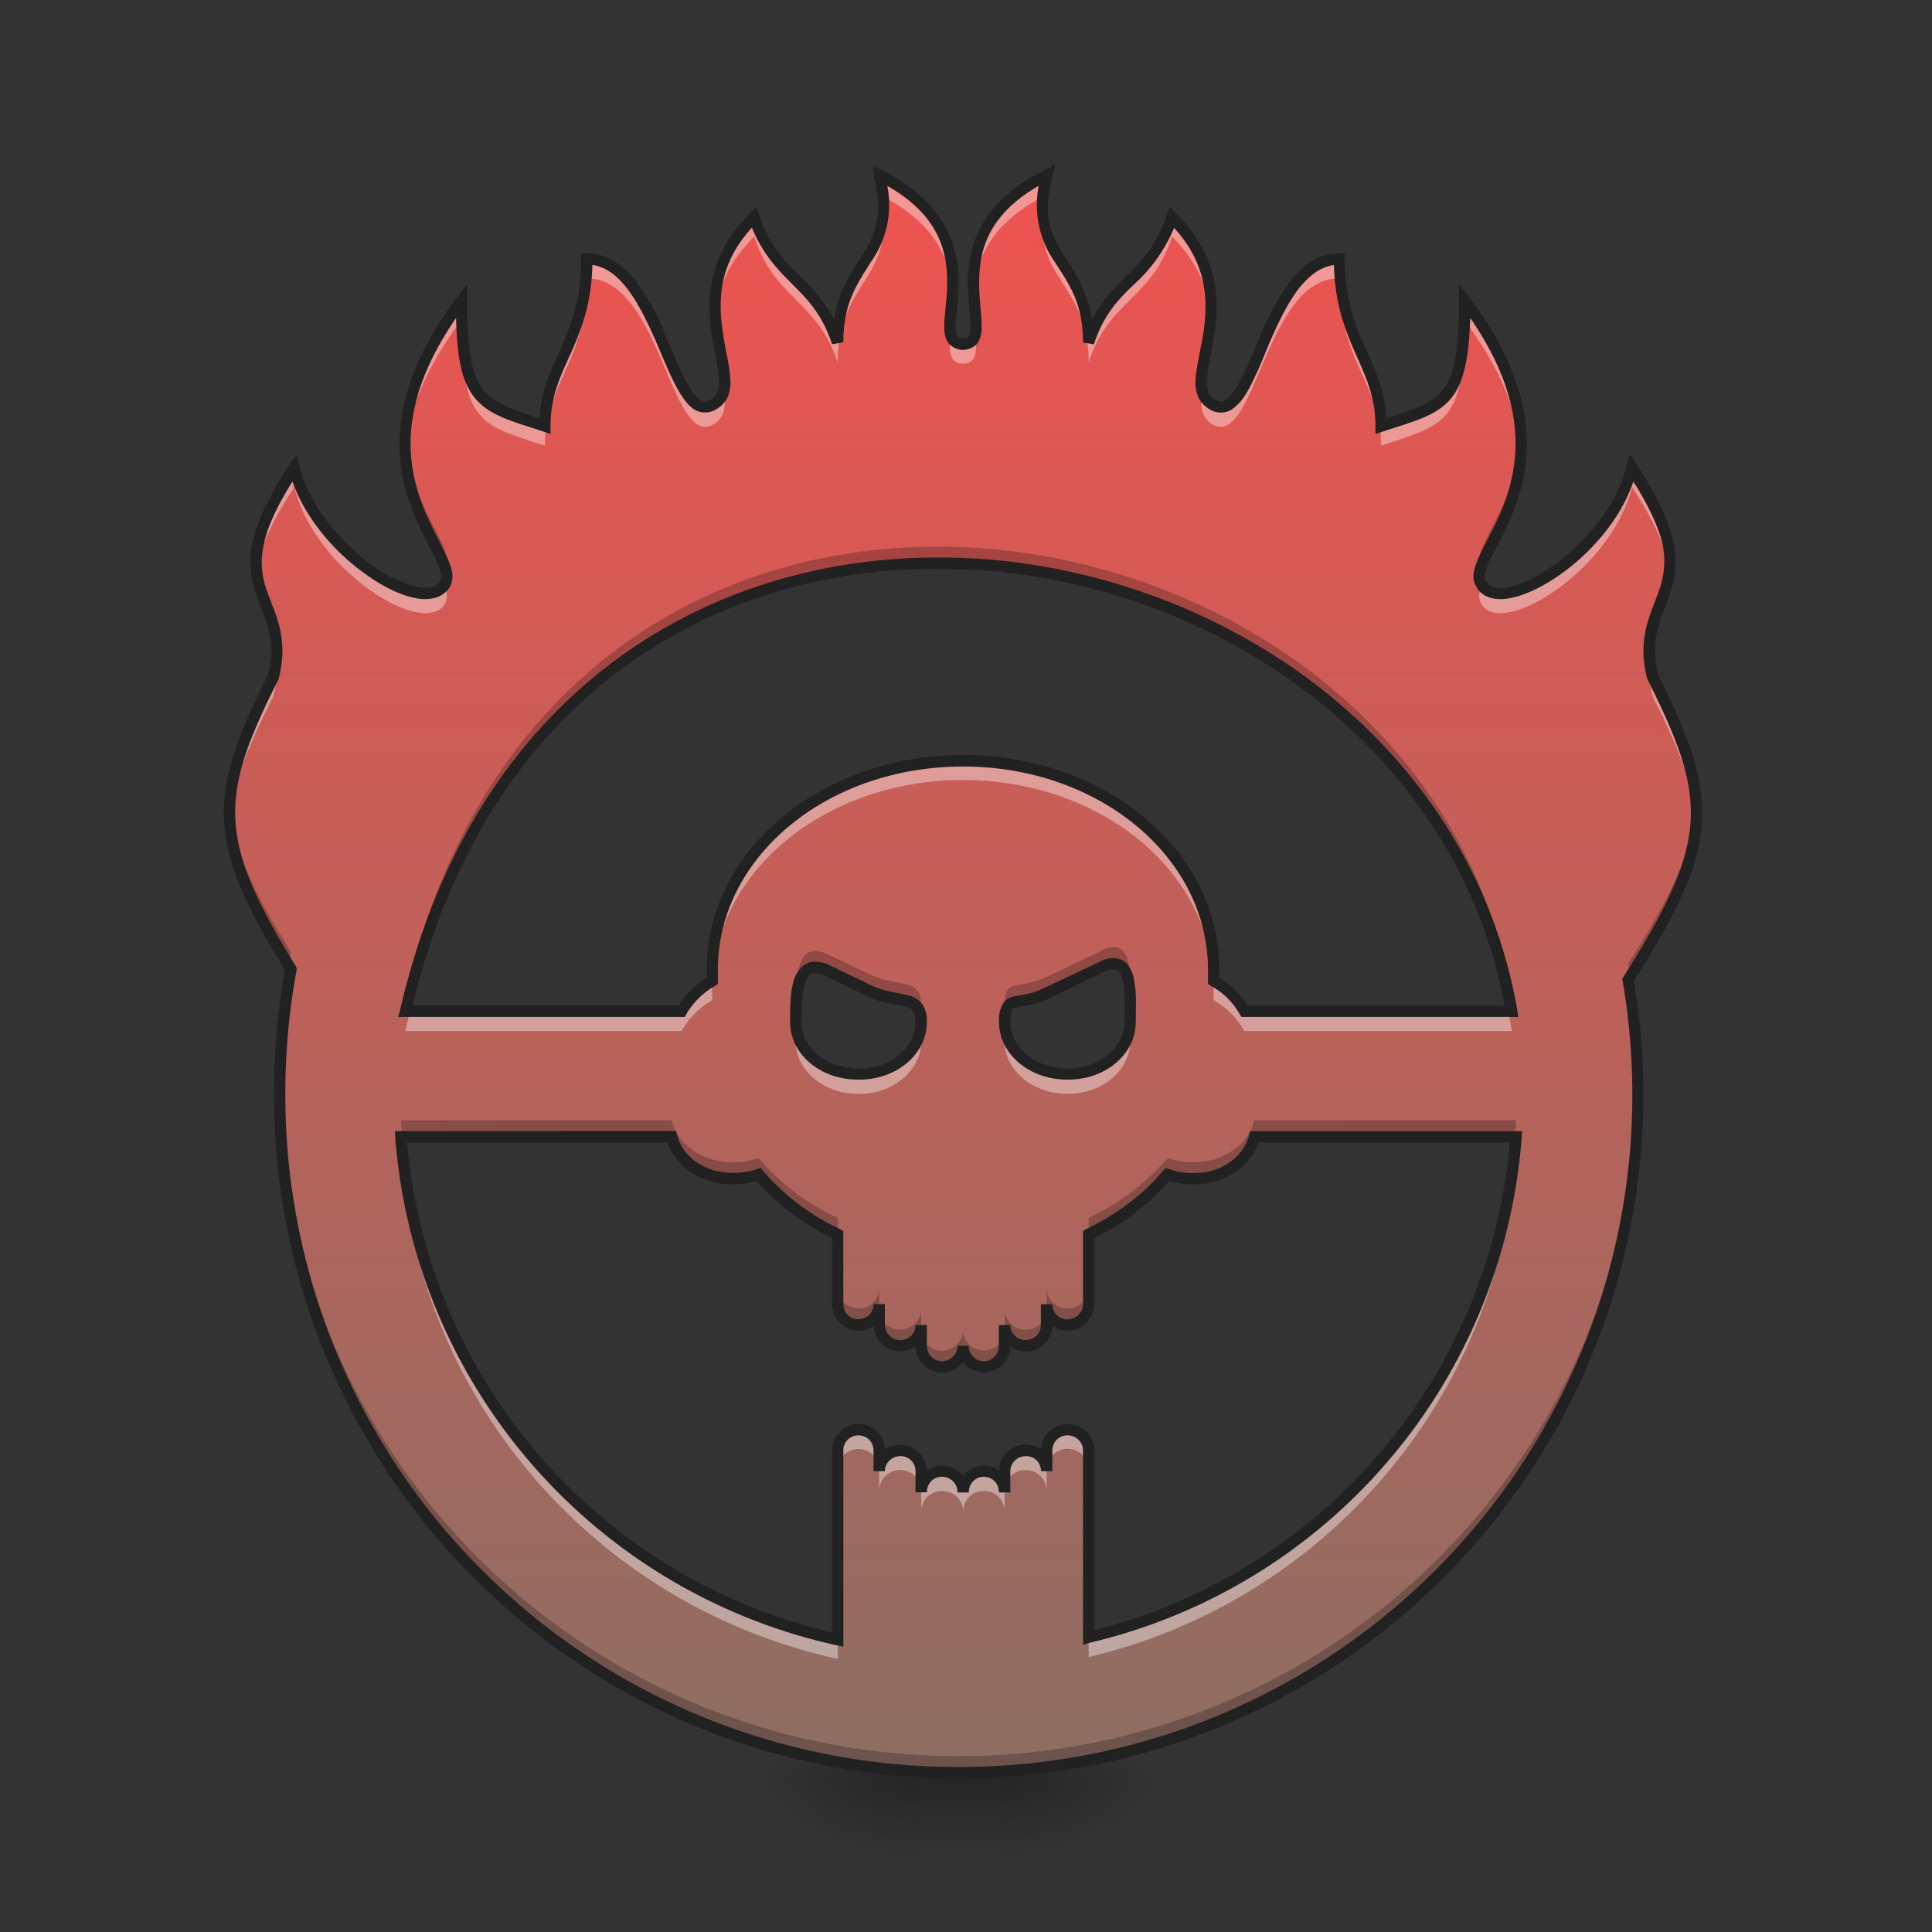 <svg height="16pt" viewBox="0 0 16 16" width="16pt" xmlns="http://www.w3.org/2000/svg" xmlns:xlink="http://www.w3.org/1999/xlink"><rect x="0" y="0" width="16" height="16" fill="#333333" stroke="none"/><linearGradient id="a" gradientTransform="matrix(.003 0 0 .031 7.304 7.464)" gradientUnits="userSpaceOnUse" x1="254" x2="254" y1="233.5" y2="254.667"><stop offset="0" stop-opacity=".275"/><stop offset="1" stop-opacity="0"/></linearGradient><linearGradient id="b"><stop offset="0" stop-opacity=".314"/><stop offset=".222" stop-opacity=".275"/><stop offset="1" stop-opacity="0"/></linearGradient><radialGradient id="c" cx="450.909" cy="189.579" gradientTransform="matrix(0 -.039 -.07 0 21.435 32.542)" gradientUnits="userSpaceOnUse" r="21.167" xlink:href="#b"/><radialGradient id="d" cx="450.909" cy="189.579" gradientTransform="matrix(0 .039 .07 0 -5.558 -3.02)" gradientUnits="userSpaceOnUse" r="21.167" xlink:href="#b"/><radialGradient id="e" cx="450.909" cy="189.579" gradientTransform="matrix(0 -.039 .07 0 -5.558 32.542)" gradientUnits="userSpaceOnUse" r="21.167" xlink:href="#b"/><radialGradient id="f" cx="450.909" cy="189.579" gradientTransform="matrix(0 .039 -.07 0 21.435 -3.02)" gradientUnits="userSpaceOnUse" r="21.167" xlink:href="#b"/><linearGradient id="g" gradientUnits="userSpaceOnUse" x1="7.98" x2="7.98" y1="1.453" y2="14.616"><stop offset="0" stop-color="#ef5350"/><stop offset="1" stop-color="#8d6e63"/></linearGradient><path d="m7.61 14.598h.66v.824h-.66zm0 0" fill="url(#a)"/><path d="m8.27 14.762h1.324v-.66h-1.324zm0 0" fill="url(#c)"/><path d="m7.61 14.762h-1.326v.66h1.326zm0 0" fill="url(#d)"/><path d="m7.61 14.762h-1.326v-.66h1.326zm0 0" fill="url(#e)"/><path d="m8.27 14.762h1.324v.66h-1.324zm0 0" fill="url(#f)"/><path d="m7.281 1.453c.176.692-.343.692-.343 1.383-.176-.52-.52-.52-.692-1.04-.695.696 0 1.388-.348 1.56-.347.175-.433-1.211-1.039-1.211 0 .69-.347.867-.347 1.386-.52-.176-.692-.176-.692-1.039-1.039 1.383 0 2.074-.132 2.34-.157.305-1.079-.266-1.25-.957-.696 1.04 0 1.04-.176 1.73-.492.985-.516 1.348.148 2.418-.062.336-.094.68-.094 1.032a5.61 5.61 0 0 0 5.621 5.625 5.612 5.612 0 0 0 5.625-5.625c0-.32-.027-.633-.078-.938.723-1.14.711-1.496.204-2.512-.172-.69.519-.69-.172-1.73-.176.691-1.098 1.262-1.254.957-.133-.266.906-.957-.133-2.34 0 .863-.172.863-.691 1.04 0-.52-.348-.696-.348-1.387-.606 0-.692 1.386-1.04 1.21-.343-.171.348-.863-.343-1.558-.172.52-.52.52-.691 1.039 0-.691-.52-.691-.348-1.383-1.04.52-.348 1.383-.691 1.399-.348-.016.343-.88-.696-1.399zm5.239 6.922h-2.215a.688.688 0 0 0 -.254-.254v-.09c0-.96-.926-1.73-2.074-1.73-1.153 0-2.079.77-2.079 1.73v.09a.688.688 0 0 0 -.253.254h-2.29c1.278-5.535 8.41-4.328 9.165 0zm-3.297-.395c.156-.003.136.278.136.48 0 .243-.226.435-.511.435h-.012c-.285 0-.516-.192-.516-.434 0-.238.098-.113.356-.238l.453-.215a.193.193 0 0 1 .094-.028zm-2.473.032c.031 0 .063.008.105.027l.332.16c.258.125.442.024.442.262 0 .242-.23.434-.512.434h-.012c-.285 0-.515-.192-.515-.434 0-.2.008-.453.16-.45zm-3.43 1.402h2.243c.046.2.253.348.503.348h.012c.07 0 .14-.012.203-.035.172.203.395.37.657.496v.578c0 .094.078.172.171.172a.17.17 0 0 0 .172-.172v.172c0 .097.078.172.176.172a.17.17 0 0 0 .172-.172v.172c0 .097.078.175.172.175a.175.175 0 0 0 .176-.175.172.172 0 1 0 .343 0v-.172c0 .097.078.172.176.172a.17.17 0 0 0 .172-.172v-.173a.174.174 0 0 0 .348 0v-.578c.257-.125.48-.293.656-.496a.554.554 0 0 0 .203.035h.012c.246 0 .453-.149.5-.348h2.168a4.616 4.616 0 0 1 -3.54 4.149v-1.551a.172.172 0 0 0 -.175-.172.17.17 0 0 0 -.172.172v.172a.174.174 0 0 0 -.348 0v.175a.172.172 0 1 0 -.343 0 .175.175 0 0 0 -.176-.175.174.174 0 0 0 -.172.175v-.175a.174.174 0 0 0 -.348 0v-.172a.168.168 0 0 0 -.172-.172.17.17 0 0 0 -.171.172v1.566a4.619 4.619 0 0 1 -3.618-4.163zm0 0" fill="url(#g)"/><path d="m7.281 1.453a.76.76 0 0 1 .032.176c.449.234.558.535.574.797.015-.297-.032-.688-.606-.973zm1.387 0c-.57.285-.617.676-.605.973.019-.262.128-.563.574-.797.004-.055.015-.113.031-.176zm-1.355.336c-.04.383-.375.492-.375 1.047-.176-.52-.52-.52-.692-1.04-.289.29-.336.575-.32.825.011-.207.09-.433.32-.66.172.52.516.52.691 1.039 0-.629.426-.688.375-1.21zm1.324 0c-.051.524.379.582.379 1.211.171-.52.52-.52.691-1.04.227.228.305.454.32.661.016-.25-.035-.535-.32-.824-.172.52-.52.52-.691 1.039 0-.555-.34-.664-.38-1.047zm-3.778.356c0 .69-.347.867-.347 1.386-.52-.176-.692-.176-.692-1.039-.382.512-.484.926-.465 1.262.02-.305.141-.668.465-1.102 0 .868.172.864.692 1.04 0-.52.347-.692.347-1.387.606 0 .692 1.386 1.04 1.215.105-.055.113-.153.097-.286a.178.178 0 0 1 -.098.121c-.347.176-.433-1.21-1.039-1.21zm6.23 0c-.605 0-.69 1.386-1.038 1.21a.164.164 0 0 1 -.094-.12c-.02.132-.008.23.094.285.347.171.433-1.215 1.039-1.215 0 .695.348.867.348 1.386.519-.175.69-.171.69-1.039.325.434.446.797.466 1.102.02-.336-.082-.75-.465-1.262 0 .863-.172.863-.691 1.04 0-.52-.348-.696-.348-1.387zm-3.218.617c-.012.148-.012.246.106.25.113-.004.113-.102.101-.25-.012.054-.039.086-.101.09-.067-.004-.094-.036-.106-.09zm-5.434 1.113c-.28.418-.335.668-.312.863.02-.172.105-.39.313-.703.171.695 1.093 1.266 1.25.957.019-.039.015-.09-.008-.148-.176.277-1.075-.285-1.243-.969zm11.079 0c-.172.684-1.067 1.246-1.246.969-.02.058-.028.11-.008.148.156.309 1.078-.262 1.254-.957.207.313.289.531.308.703.024-.195-.031-.445-.308-.863zm-11.227 1.594c-.008.043-.016.09-.027.136-.25.504-.38.848-.36 1.204.02-.301.145-.614.36-1.04a.844.844 0 0 0 .027-.3zm11.375 0a.832.832 0 0 0 .024.3c.214.426.34.739.359 1.04.023-.356-.106-.7-.36-1.204a.912.912 0 0 1 -.023-.136zm-5.687.831c-1.153 0-2.079.77-2.079 1.73v.09a.688.688 0 0 0 -.253.254h-2.25c-.012.055-.024.11-.04.164h2.29a.66.66 0 0 1 .253-.254v-.094c0-.96.926-1.73 2.079-1.73 1.148 0 2.074.77 2.074 1.73v.094a.66.66 0 0 1 .254.254h2.215c-.008-.055-.02-.11-.032-.164h-2.183a.688.688 0 0 0 -.254-.254v-.09c0-.96-.926-1.73-2.074-1.73zm-5.59 1.847a5.79 5.79 0 0 0 -.07.907v.082c.003-.325.035-.645.093-.953zm11.117.098c-.008.008-.012.02-.02.031.047.282.07.567.079.86v-.082c0-.274-.02-.547-.06-.809zm-4.145.203v.012c0 .242-.226.434-.511.434h-.012c-.254 0-.465-.153-.508-.36a.51.51 0 0 0 -.008.09c0 .238.23.434.516.434h.012c.285 0 .511-.196.511-.434 0-.055.004-.117 0-.176zm-2.765.052c-.004.043-.004.082-.004.125 0 .238.23.434.515.434h.012c.281 0 .512-.196.512-.434a.403.403 0 0 0 -.008-.078c-.047.2-.254.348-.504.348h-.012c-.27 0-.492-.172-.511-.395zm-3.274 1.078a4.614 4.614 0 0 0 3.618 4.16v-.16a4.612 4.612 0 0 1 -3.602-4zm9.22 0a4.616 4.616 0 0 1 -3.524 3.985v.16a4.616 4.616 0 0 0 3.539-4.145zm-5.43 2.262a.17.17 0 0 0 -.173.172v.16c0-.094.079-.172.172-.172a.17.17 0 0 1 .172.172v-.16a.168.168 0 0 0 -.172-.172zm1.73 0a.17.17 0 0 0 -.172.172v.16a.174.174 0 0 1 .348 0v-.16a.172.172 0 0 0 -.176-.172zm-1.383.172a.174.174 0 0 0 -.176.172v.164a.174.174 0 0 1 .348 0v-.164a.173.173 0 0 0 -.172-.172zm1.04 0a.174.174 0 0 0 -.177.172v.164a.174.174 0 0 1 .348 0v-.164a.173.173 0 0 0 -.172-.172zm-.696.172a.174.174 0 0 0 -.172.175v.16a.17.17 0 0 1 .172-.171c.097 0 .176.074.176.172 0-.098.074-.172.171-.172.098 0 .172.074.172.172v-.16a.172.172 0 1 0 -.343 0 .175.175 0 0 0 -.176-.176zm0 0" fill="#fff" fill-opacity=".392"/><path d="m7.281 1.453a.97.97 0 0 1 .035.188.86.86 0 0 0 -.003-.172.117.117 0 0 0 -.032-.016zm1.387 0a.063.063 0 0 0 -.027.016.643.643 0 0 0 -.004.172.935.935 0 0 1 .031-.188zm-.781.82c-.008.145-.028.266-.016.348.008-.098.024-.215.016-.348zm.176 0c-.004.133.007.25.015.348.016-.082-.008-.203-.015-.348zm1.964.2c-.015.257-.101.476-.074.617.02-.164.086-.375.074-.617zm-4.105 0c-.012.242.055.453.074.617.027-.14-.059-.36-.074-.617zm-2.567 1.136c-.027.532.262.88.329 1.09.003 0 .003-.004.003-.004.086-.168-.304-.508-.332-1.086zm9.239 0c-.028.579-.414.918-.332 1.086l.004.004c.066-.21.355-.558.328-1.09zm-4.84.918c-1.914.004-3.797 1.118-4.399 3.715h.036c1.347-5.324 8.234-4.183 9.101 0h.028c-.399-2.3-2.602-3.719-4.766-3.715zm6.07.063c-.023.258-.191.418-.164.73.027-.273.195-.43.164-.73zm-11.699 0c-.027.3.14.457.164.73.027-.312-.137-.472-.164-.73zm-.223 2.07c-.02.383.133.754.489 1.332.007-.035.011-.07.02-.105-.329-.528-.49-.883-.509-1.227zm12.145 0c-.02.363-.195.742-.563 1.32.004.036.012.07.016.11.402-.637.57-1.027.547-1.43zm-4.824 1.184a.193.193 0 0 0 -.094.027l-.453.215c-.258.125-.356 0-.356.242 0 .02.004.04.008.059.02-.137.121-.055.348-.164l.453-.215a.193.193 0 0 1 .094-.028c.113-.003.136.149.136.313.004-.203.012-.453-.136-.45zm-2.473.031c-.152 0-.16.25-.16.453v.027c.008-.171.031-.347.16-.343.031 0 .063.008.105.027l.332.16c.231.11.403.043.434.196a.344.344 0 0 0 .008-.067c0-.242-.184-.14-.441-.265l-.333-.16a.248.248 0 0 0 -.105-.028zm-4.434 1.113v.067a5.61 5.61 0 0 0 5.621 5.625 5.612 5.612 0 0 0 5.625-5.625v-.067a5.614 5.614 0 0 1 -5.624 5.555 5.608 5.608 0 0 1 -5.622-5.555zm1.004.29.012.136h2.23c.047.2.254.348.504.348h.012c.07 0 .14-.012.203-.035.172.203.395.37.657.496v-.137a1.908 1.908 0 0 1 -.657-.496.584.584 0 0 1 -.203.035h-.012c-.25 0-.457-.148-.503-.348zm7.067 0c-.047.199-.254.347-.5.347h-.012a.554.554 0 0 1 -.203-.035 1.984 1.984 0 0 1 -.656.496v.137c.257-.125.48-.293.656-.496a.554.554 0 0 0 .203.035h.012c.246 0 .453-.149.5-.348h2.156l.012-.137zm-3.45 1.386v.137c0 .094.079.172.172.172a.17.17 0 0 0 .172-.172v-.137a.168.168 0 0 1 -.172.172.17.17 0 0 1 -.171-.172zm1.731 0v.137a.174.174 0 0 0 .348 0v-.137a.172.172 0 0 1 -.176.172.17.17 0 0 1 -.172-.172zm-1.387.172v.137c0 .097.078.172.176.172a.17.17 0 0 0 .172-.172v-.137a.174.174 0 0 1 -.172.176.175.175 0 0 1 -.176-.176zm1.04 0v.137c0 .097.077.172.175.172a.17.17 0 0 0 .172-.172v-.137a.174.174 0 0 1 -.172.176.175.175 0 0 1 -.176-.176zm-.692.176v.133c0 .097.078.175.172.175a.175.175 0 0 0 .176-.175.172.172 0 1 0 .343 0v-.133a.17.17 0 0 1 -.172.172.17.17 0 0 1 -.171-.172.174.174 0 0 1 -.348 0zm0 0" fill-opacity=".235"/><path d="m8.738 1.363-.09.047c-.535.266-.632.637-.632.93 0 .148.02.277.02.36 0 .042-.005.07-.013.081-.007.016-.015.02-.046.024-.032-.004-.04-.008-.047-.024a.163.163 0 0 1 -.016-.082c0-.082.024-.21.024-.36 0-.292-.102-.663-.633-.929l-.07-.035v.082l.003.008c.082.336.004.484-.101.656-.086.137-.192.285-.23.524-.083-.16-.184-.262-.282-.36-.133-.129-.254-.25-.336-.5l-.023-.074-.055.055c-.356.355-.36.726-.316 1.011.023.145.054.27.058.364a.229.229 0 0 1 -.012.109.122.122 0 0 1 -.062.063c-.035.019-.05.015-.078 0a.318.318 0 0 1 -.086-.098c-.063-.098-.125-.254-.195-.418a2.077 2.077 0 0 0 -.254-.469c-.106-.133-.239-.23-.407-.23h-.046v.047c0 .34-.083.542-.168.738-.079.176-.165.347-.176.582-.223-.074-.371-.121-.461-.227-.094-.113-.14-.316-.14-.746v-.14l-.083.109c-.527.703-.531 1.242-.414 1.633.059.195.145.355.207.476.031.063.055.114.067.153.011.043.011.07 0 .086-.012.027-.032.043-.063.054a.311.311 0 0 1 -.121 0 1.083 1.083 0 0 1 -.367-.172c-.262-.187-.531-.496-.614-.828l-.023-.101-.059.086c-.175.265-.265.465-.304.629a.77.77 0 0 0 .015.406c.067.226.192.379.11.707-.246.492-.38.836-.364 1.195.016.36.18.719.504 1.246a5.9 5.9 0 0 0 -.09 1.024 5.658 5.658 0 0 0 5.668 5.672 5.661 5.661 0 0 0 5.594-6.602c.356-.563.54-.941.563-1.309.023-.37-.11-.718-.36-1.226-.082-.328.04-.48.106-.707a.77.77 0 0 0 .015-.406c-.039-.165-.125-.364-.3-.63l-.059-.085-.027.101c-.082.332-.348.64-.614.828a1.07 1.07 0 0 1 -.363.172.332.332 0 0 1 -.125 0 .108.108 0 0 1 -.062-.054c-.008-.016-.012-.043 0-.086.011-.04.039-.09.07-.153.063-.12.148-.28.207-.476.117-.39.113-.93-.414-1.633l-.086-.11v.141c0 .43-.043.633-.14.746-.087.106-.235.153-.462.227-.011-.235-.093-.406-.171-.582a1.643 1.643 0 0 1 -.172-.738v-.047h-.047c-.168 0-.3.097-.406.23a2.44 2.44 0 0 0 -.254.469c-.07.164-.133.32-.196.418a.274.274 0 0 1 -.086.098c-.027.015-.043.019-.074 0-.035-.016-.054-.036-.062-.063a.224.224 0 0 1 -.016-.11c.004-.093.04-.218.059-.363.047-.285.043-.656-.317-1.011l-.05-.055-.028.074c-.082.25-.203.371-.332.5-.098.098-.2.2-.285.36-.04-.239-.14-.387-.227-.524-.109-.172-.187-.32-.101-.656zm-1.39.176c.43.246.496.543.496.8 0 .138-.024.263-.024.36 0 .051.004.094.028.133.027.04.074.063.125.066h.004c.054-.003.101-.027.125-.066a.246.246 0 0 0 .027-.133c0-.097-.02-.222-.02-.36 0-.257.067-.554.493-.8a.828.828 0 0 0 .132.629c.114.176.235.336.235.668l.09.016c.082-.25.203-.372.336-.5a1.29 1.29 0 0 0 .328-.465c.285.312.28.617.242.879-.024.136-.055.261-.063.367a.329.329 0 0 0 .02.152c.02.047.058.086.11.113a.174.174 0 0 0 .163-.003.387.387 0 0 0 .121-.13c.07-.113.133-.269.2-.433.07-.16.148-.324.242-.445.086-.106.176-.176.289-.192.008.325.094.54.176.727.086.195.168.36.168.61v.062l.062-.02c.258-.086.442-.129.563-.273.105-.13.148-.324.16-.668.43.625.418 1.09.316 1.433-.055.188-.14.336-.203.461a1.038 1.038 0 0 0 -.074.172c-.016.051-.02.106.008.153.023.05.066.082.117.097.05.016.11.016.168.004.12-.023.262-.09.402-.187.254-.176.508-.457.617-.778.133.211.207.38.239.508a.693.693 0 0 1 -.016.363c-.063.204-.2.399-.11.758l.005.004v.008c.253.504.378.836.355 1.18-.023.347-.195.714-.555 1.28l-.004.009-.007.007.004.02a5.566 5.566 0 0 1 -5.5 6.508 5.563 5.563 0 0 1 -5.575-5.578c0-.348.032-.692.094-1.024v-.015l-.008-.016c-.332-.535-.484-.883-.5-1.219-.015-.336.11-.664.356-1.152l.004-.008v-.004c.09-.36-.047-.554-.11-.758a.658.658 0 0 1 -.011-.363c.027-.129.101-.297.234-.508.113.32.367.602.621.778.137.097.277.164.398.187a.345.345 0 0 0 .168-.004.2.2 0 0 0 .121-.097.205.205 0 0 0 .004-.153c-.015-.054-.043-.11-.074-.172-.062-.125-.144-.273-.2-.46-.105-.344-.112-.81.317-1.434.008.344.051.539.16.668.122.144.305.187.563.273l.059.02v-.064c0-.25.082-.414.171-.61.082-.187.168-.401.176-.726.11.016.203.086.285.192.094.12.172.285.243.445.07.164.132.32.203.434.035.054.07.101.117.129.05.027.11.03.164.003a.236.236 0 0 0 .11-.113.329.329 0 0 0 .019-.152c-.004-.106-.04-.23-.059-.367-.039-.262-.047-.567.239-.88.09.22.214.348.332.466.128.128.25.25.332.5l.093-.016c0-.332.121-.492.23-.668a.812.812 0 0 0 .134-.629zm.406 3.078c-1.93.004-3.84 1.137-4.441 3.75l-.016.055h2.375l.012-.024a.653.653 0 0 1 .238-.234l.023-.016v-.117c0-.93.899-1.683 2.032-1.683 1.128 0 2.027.754 2.027 1.683v.117l.023.016a.598.598 0 0 1 .239.234l.015.024h2.293l-.008-.055c-.382-2.187-2.37-3.586-4.43-3.738a6.169 6.169 0 0 0 -.382-.012zm0 .094c.125 0 .25.004.379.012 2 .148 3.933 1.5 4.328 3.605h-2.129a.734.734 0 0 0 -.234-.23v-.068c0-.992-.95-1.777-2.121-1.777-1.172 0-2.125.785-2.125 1.777v.067a.722.722 0 0 0 -.23.23h-2.205c.61-2.535 2.457-3.613 4.336-3.617zm1.465 3.223a.246.246 0 0 0 -.11.03l-.457.216c-.12.058-.195.058-.261.074a.127.127 0 0 0 -.09.066.281.281 0 0 0 -.028.14c0 .274.258.481.563.481h.012c.304 0 .558-.207.558-.48 0-.102.008-.223-.011-.324a.3.3 0 0 0 -.047-.137.157.157 0 0 0 -.13-.066zm-2.469.03c-.05-.003-.094.024-.125.06a.285.285 0 0 0 -.059.124c-.023.098-.023.211-.023.313 0 .273.254.48.562.48h.012c.305 0 .559-.207.559-.48a.235.235 0 0 0 -.043-.152.21.21 0 0 0 -.117-.067c-.086-.023-.188-.027-.309-.086l-.332-.16a.257.257 0 0 0 -.125-.031zm2.473.063c.023 0 .035.004.047.024.015.02.027.054.035.097.011.09.008.211.008.313 0 .21-.204.387-.465.387h-.012c-.266 0-.469-.176-.469-.387 0-.055.008-.086.016-.098.004-.011.008-.011.031-.02.043-.011.145-.011.281-.077l.453-.22a.16.16 0 0 1 .075-.019zm-2.473.033c.02 0 .047.004.086.023l.332.16c.137.067.254.074.324.09.035.012.055.02.067.035.011.016.023.043.023.094 0 .21-.203.387-.465.387h-.012c-.265 0-.468-.176-.468-.387 0-.098.004-.211.023-.29.008-.038.02-.07.035-.089.016-.02.032-.023.055-.023zm-3.48 1.307.003.051a4.673 4.673 0 0 0 3.653 4.207l.058.012v-1.625c0-.07.055-.125.125-.125s.125.054.125.125v.172h.094c0-.07.059-.125.129-.125s.125.054.125.125v.175h.094c0-.074.054-.129.125-.129.07 0 .129.055.129.13h.093c0-.075.055-.13.125-.13s.125.055.125.13h.094v-.176c0-.07.059-.125.13-.125.07 0 .124.054.124.125h.094v-.172c0-.07.055-.125.125-.125s.129.054.129.125v1.61l.054-.017a4.657 4.657 0 0 0 3.579-4.187l.003-.05h-2.253l-.008.034c-.043.176-.227.313-.457.313h-.012a.572.572 0 0 1 -.188-.031l-.03-.012-.024.023c-.168.2-.387.364-.64.485l-.024.015v.606c0 .07-.059.125-.13.125a.123.123 0 0 1 -.124-.125h-.095v.172c0 .07-.055.125-.125.125a.127.127 0 0 1 -.129-.125h-.094v.172c0 .07-.054.128-.125.128a.127.127 0 0 1 -.125-.128h-.092a.13.13 0 0 1 -.13.128.127.127 0 0 1 -.124-.128v-.172h-.094c0 .07-.055.125-.125.125a.127.127 0 0 1 -.129-.125v-.173h-.094c0 .07-.054.125-.125.125a.123.123 0 0 1 -.125-.125v-.606l-.027-.015a1.904 1.904 0 0 1 -.64-.485l-.02-.023-.031.012a.59.59 0 0 1 -.188.03h-.012c-.23 0-.418-.136-.457-.312l-.011-.035zm.101.094h2.156c.067.203.285.348.54.348h.011a.724.724 0 0 0 .188-.028c.168.188.379.352.625.473v.547c0 .12.097.219.218.219a.25.25 0 0 0 .13-.04c0 .118.097.211.218.211.047 0 .09-.015.125-.039a.223.223 0 0 0 .219.215c.07 0 .133-.035.176-.086.039.051.101.086.171.086a.223.223 0 0 0 .22-.215.22.22 0 0 0 .348-.172c.034.024.077.04.124.04a.222.222 0 0 0 .223-.22v-.546c.242-.121.453-.285.62-.473a.755.755 0 0 0 .192.028h.012c.25 0 .468-.145.535-.348h2.082a4.572 4.572 0 0 1 -3.441 4.039v-1.488a.222.222 0 0 0 -.223-.219.22.22 0 0 0 -.219.21.221.221 0 0 0 -.348.176.202.202 0 0 0 -.125-.042.218.218 0 0 0 -.171.086.232.232 0 0 0 -.176-.086.202.202 0 0 0 -.125.043.22.22 0 0 0 -.219-.215.239.239 0 0 0 -.129.039.217.217 0 0 0 -.219-.211.218.218 0 0 0 -.218.219v1.508a4.577 4.577 0 0 1 -3.52-4.06zm0 0" fill="#212121"/></svg>
